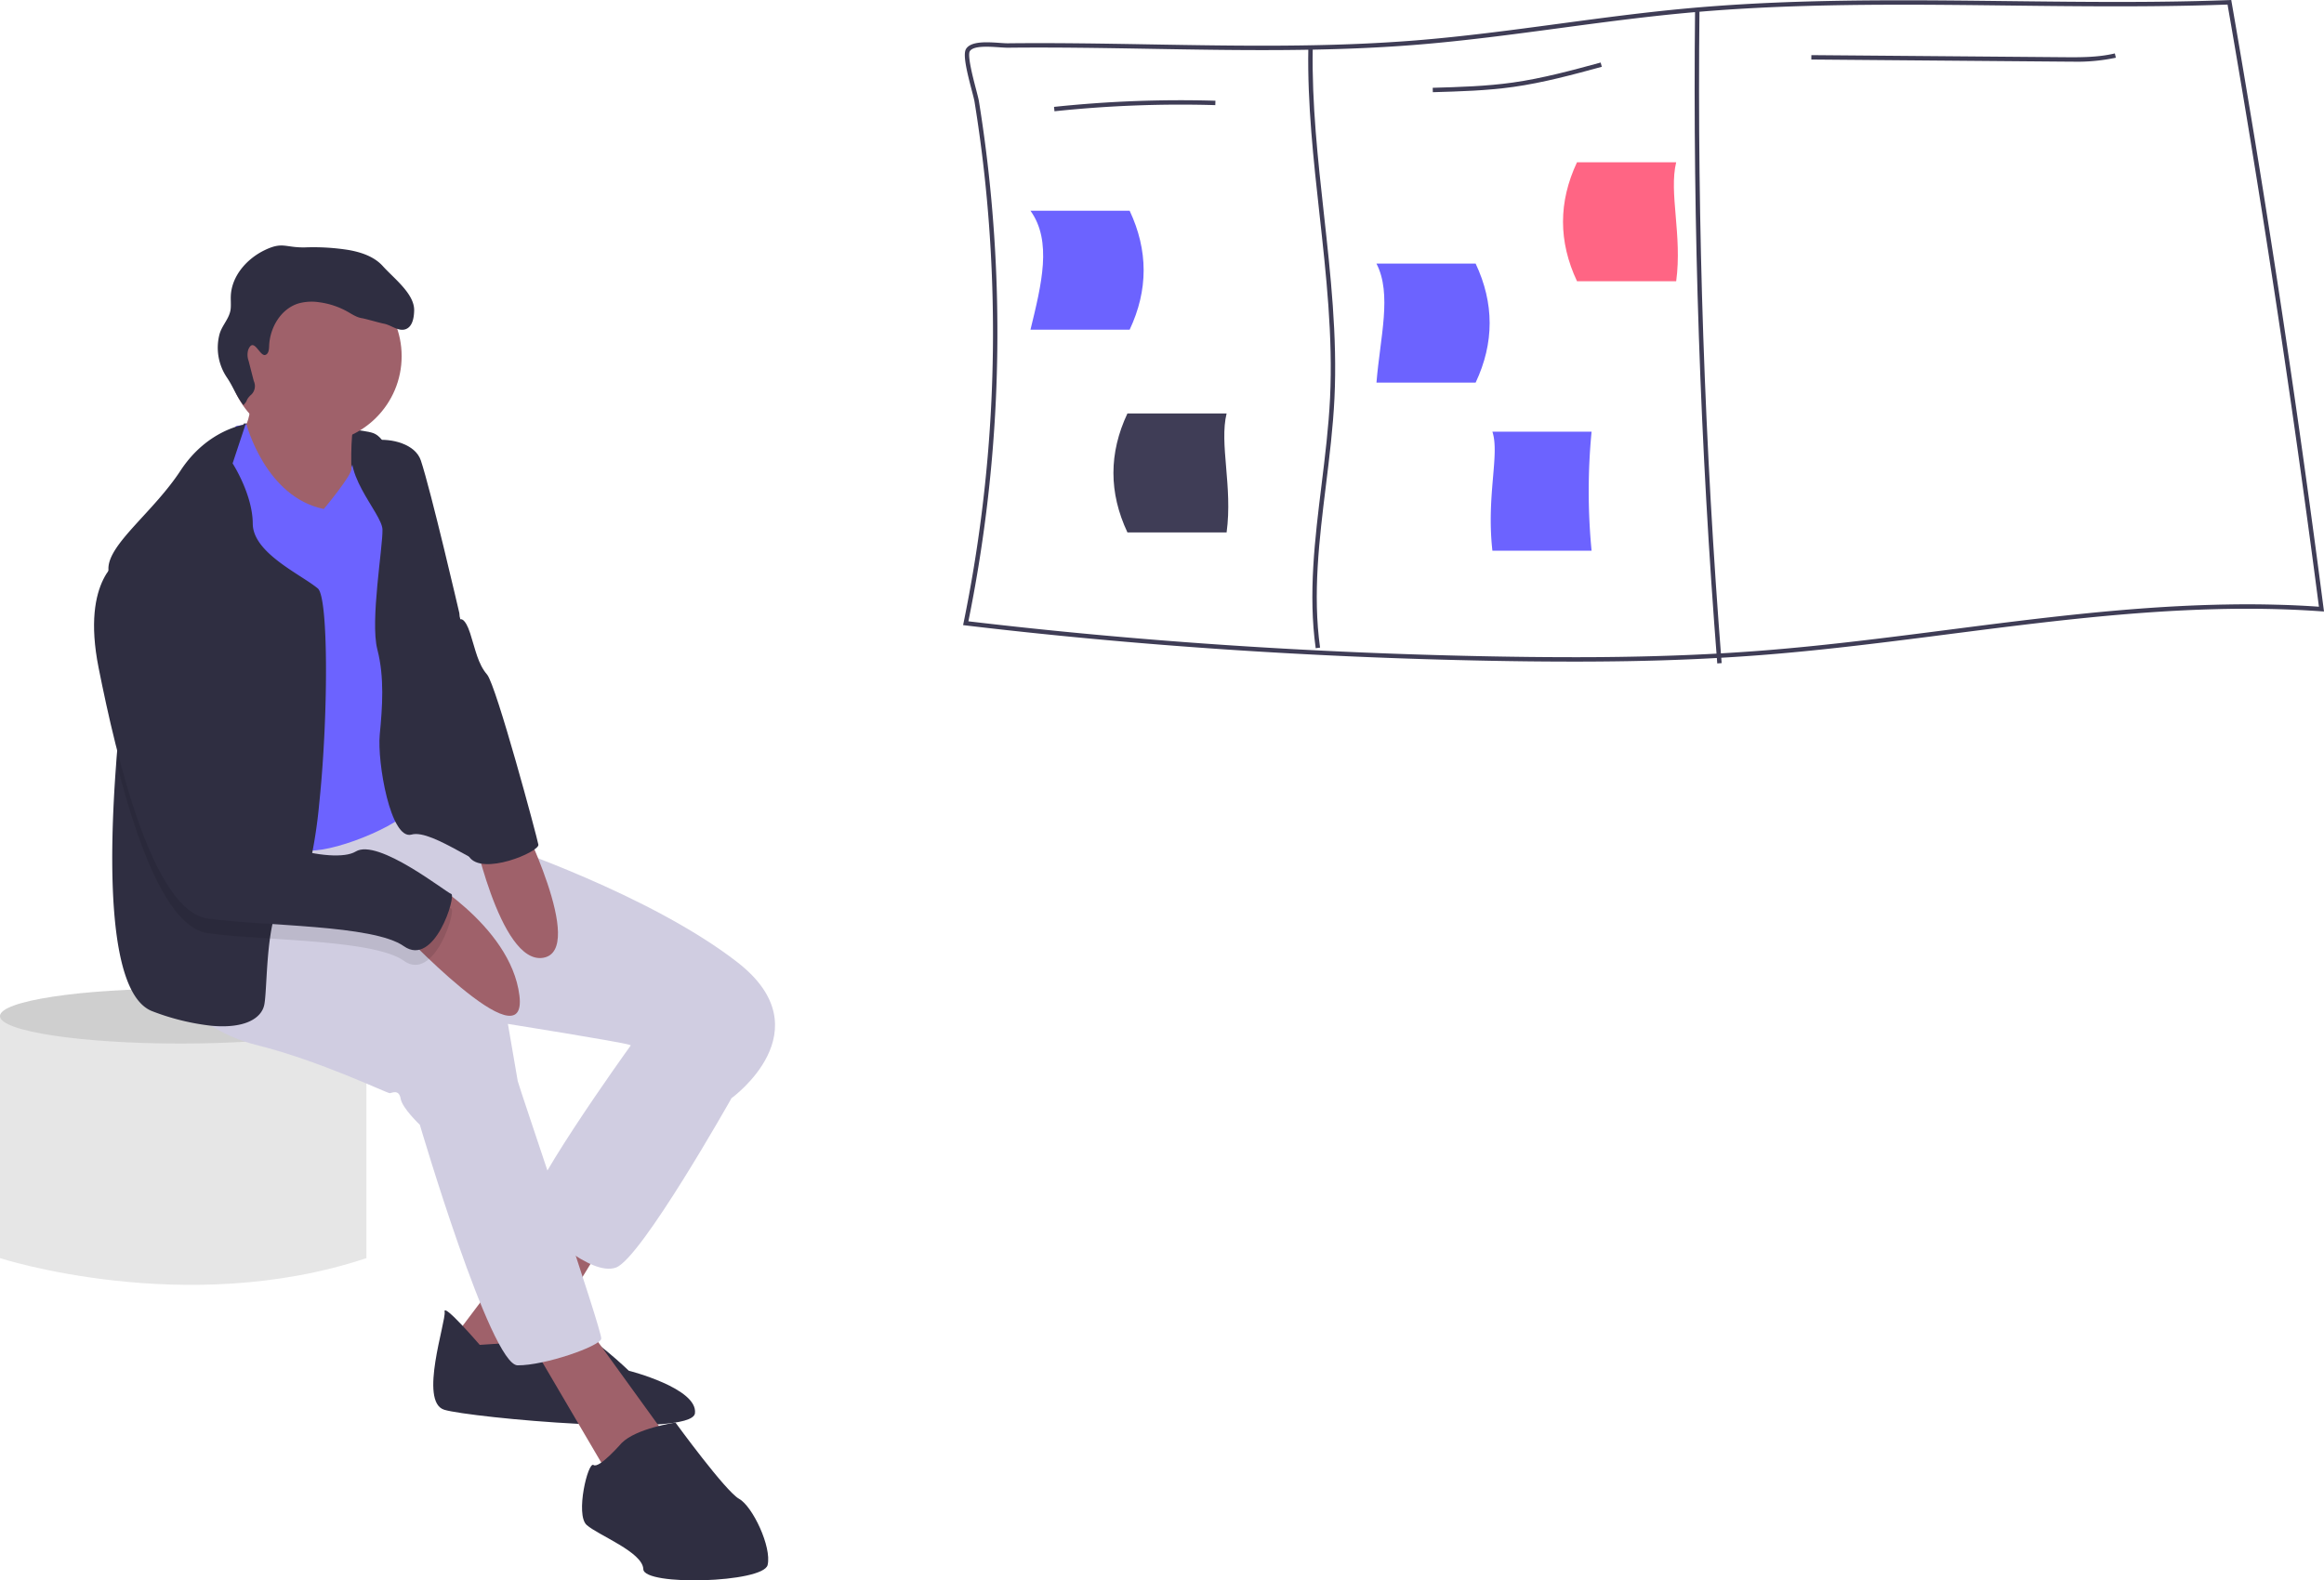 <?xml version="1.0" encoding="UTF-8" standalone="no"?>
<svg
   xmlns:dc="http://purl.org/dc/elements/1.1/"
   xmlns:cc="http://creativecommons.org/ns#"
   xmlns:rdf="http://www.w3.org/1999/02/22-rdf-syntax-ns#"
   xmlns:svg="http://www.w3.org/2000/svg"
   xmlns="http://www.w3.org/2000/svg"
   xmlns:sodipodi="http://sodipodi.sourceforge.net/DTD/sodipodi-0.dtd"
   xmlns:inkscape="http://www.inkscape.org/namespaces/inkscape"
   id="a7d7e687-20d8-4a78-89a7-2dbb27c3ecbc"
   data-name="Layer 1"
   width="888"
   height="603.979"
   viewBox="0 0 888 603.979"
   version="1.1"
   sodipodi:docname="value.svg"
   inkscape:version="1.0rc1 (09960d6, 2020-04-09)">
  <defs
     id="defs8761">
    <filter
       style="color-interpolation-filters:sRGB;"
       inkscape:label="Invert"
       id="filter8767">
      <feColorMatrix
         values="0 0 -1 0 1 0 -1 0 0 1 -1 0 0 0 1 -0.21 -0.72 -0.07 2 0 "
         result="color2"
         id="feColorMatrix8765" />
    </filter>
    <filter
       style="color-interpolation-filters:sRGB;"
       inkscape:label="Invert"
       id="filter8771">
      <feColorMatrix
         values="0 0 -1 0 1 0 -1 0 0 1 -1 0 0 0 1 -0.21 -0.72 -0.07 2 0 "
         result="color2"
         id="feColorMatrix8769" />
    </filter>
    <filter
       style="color-interpolation-filters:sRGB;"
       inkscape:label="Invert"
       id="filter8775">
      <feColorMatrix
         values="0 0 -1 0 1 0 -1 0 0 1 -1 0 0 0 1 -0.21 -0.72 -0.07 2 0 "
         result="color2"
         id="feColorMatrix8773" />
    </filter>
    <filter
       style="color-interpolation-filters:sRGB;"
       inkscape:label="Invert"
       id="filter8779">
      <feColorMatrix
         values="0 0 -1 0 1 0 -1 0 0 1 -1 0 0 0 1 -0.21 -0.72 -0.07 2 0 "
         result="color2"
         id="feColorMatrix8777" />
    </filter>
    <filter
       style="color-interpolation-filters:sRGB;"
       inkscape:label="Invert"
       id="filter8783">
      <feColorMatrix
         values="0 0 -1 0 1 0 -1 0 0 1 -1 0 0 0 1 -0.21 -0.72 -0.07 2 0 "
         result="color2"
         id="feColorMatrix8781" />
    </filter>
    <filter
       style="color-interpolation-filters:sRGB;"
       inkscape:label="Invert"
       id="filter12416">
      <feColorMatrix
         type="hueRotate"
         values="180"
         result="color1"
         id="feColorMatrix12412" />
      <feColorMatrix
         values="0 0 1 0 0 0 1 0 0 0 1 0 0 0 0 -0.21 -0.72 -0.07 2 0 "
         result="color2"
         id="feColorMatrix12414" />
    </filter>
    <filter
       style="color-interpolation-filters:sRGB;"
       inkscape:label="Invert"
       id="filter12422">
      <feColorMatrix
         type="hueRotate"
         values="180"
         result="color1"
         id="feColorMatrix12418" />
      <feColorMatrix
         values="0 0 1 0 0 0 1 0 0 0 1 0 0 0 0 -0.21 -0.72 -0.07 2 0 "
         result="color2"
         id="feColorMatrix12420" />
    </filter>
    <filter
       style="color-interpolation-filters:sRGB;"
       inkscape:label="Invert"
       id="filter12428">
      <feColorMatrix
         type="hueRotate"
         values="180"
         result="color1"
         id="feColorMatrix12424" />
      <feColorMatrix
         values="0 0 1 0 0 0 1 0 0 0 1 0 0 0 0 -0.21 -0.72 -0.07 2 0 "
         result="fbSourceGraphic"
         id="feColorMatrix12426" />
      <feColorMatrix
         result="fbSourceGraphicAlpha"
         in="fbSourceGraphic"
         values="0 0 0 -1 0 0 0 0 -1 0 0 0 0 -1 0 0 0 0 1 0"
         id="feColorMatrix12430" />
      <feColorMatrix
         id="feColorMatrix12432"
         type="hueRotate"
         values="180"
         result="color1"
         in="fbSourceGraphic" />
      <feColorMatrix
         id="feColorMatrix12434"
         values="0 0 1 0 0 0 1 0 0 0 1 0 0 0 0 -0.21 -0.72 -0.07 2 0 "
         result="color2" />
    </filter>
    <filter
       id="filter2951"
       inkscape:label="Invert"
       style="color-interpolation-filters:sRGB;">
      <feColorMatrix
         id="feColorMatrix2947"
         result="color1"
         values="180"
         type="hueRotate" />
      <feColorMatrix
         id="feColorMatrix2949"
         result="color2"
         values="0 0 1 0 0 0 1 0 0 0 1 0 0 0 0 -0.21 -0.72 -0.07 2 0 " />
    </filter>
    <filter
       id="filter2957"
       inkscape:label="Invert"
       style="color-interpolation-filters:sRGB;">
      <feColorMatrix
         id="feColorMatrix2953"
         result="color1"
         values="180"
         type="hueRotate" />
      <feColorMatrix
         id="feColorMatrix2955"
         result="color2"
         values="0 0 1 0 0 0 1 0 0 0 1 0 0 0 0 -0.21 -0.72 -0.07 2 0 " />
    </filter>
    <filter
       id="filter2963"
       inkscape:label="Invert"
       style="color-interpolation-filters:sRGB;">
      <feColorMatrix
         id="feColorMatrix2959"
         result="color1"
         values="180"
         type="hueRotate" />
      <feColorMatrix
         id="feColorMatrix2961"
         result="color2"
         values="0 0 1 0 0 0 1 0 0 0 1 0 0 0 0 -0.21 -0.72 -0.07 2 0 " />
    </filter>
    <filter
       id="filter2969"
       inkscape:label="Invert"
       style="color-interpolation-filters:sRGB;">
      <feColorMatrix
         id="feColorMatrix2965"
         result="color1"
         values="180"
         type="hueRotate" />
      <feColorMatrix
         id="feColorMatrix2967"
         result="color2"
         values="0 0 1 0 0 0 1 0 0 0 1 0 0 0 0 -0.21 -0.72 -0.07 2 0 " />
    </filter>
  </defs>
  <sodipodi:namedview
     inkscape:document-rotation="0"
     pagecolor="#ffffff"
     bordercolor="#666666"
     borderopacity="1"
     objecttolerance="10"
     gridtolerance="10"
     guidetolerance="10"
     inkscape:pageopacity="0"
     inkscape:pageshadow="2"
     inkscape:window-width="1247"
     inkscape:window-height="904"
     id="namedview8759"
     showgrid="false"
     inkscape:zoom="2.1784437"
     inkscape:cx="191.95804"
     inkscape:cy="308.8055"
     inkscape:window-x="433"
     inkscape:window-y="23"
     inkscape:window-maximized="0"
     inkscape:current-layer="a7d7e687-20d8-4a78-89a7-2dbb27c3ecbc" />
  <title
     id="title8692">sorting_thoughts</title>
  <path
     d="M167,535.835H156v93s71,23,140,0v-93Z"
     transform="translate(-156 -148.011)"
     fill="#e6e6e6"
     id="path8694"
     style="filter:url(#filter12428)" />
  <ellipse
     cx="69"
     cy="388.325"
     rx="69"
     ry="10.5"
     fill="#e6e6e6"
     id="ellipse8696" />
  <ellipse
     cx="69"
     cy="388.325"
     rx="69"
     ry="10.5"
     opacity="0.1"
     id="ellipse8698" />
  <path
     d="M249.279,309.839s42.346,1.151,49.34,3.696S308.74,334.274,308.74,334.274l-32.879,10.334-24.592-1.393L232.761,344.523,243.095,317.458Z"
     transform="translate(-156 -148.011)"
     fill="#2f2e41"
     id="path8700" />
  <path
     d="M251.105,295.944s2.786,10.761-3.397,18.38S274.29,349.093,274.29,349.093l17.285-2.971s-3.81-33.064,1.308-41.437S251.105,295.944,251.105,295.944Z"
     transform="translate(-156 -148.011)"
     fill="#9f616a"
     id="path8702" />
  <polygon
     points="210.063 462.552 171.924 513.129 197.952 528.325 233.773 469.717 210.063 462.552"
     fill="#9f616a"
     id="polygon8704" />
  <path
     d="M339.31,661.993s-14.044-16.319-13.419-12.68-9.993,34.5-.114,37.485,94.601,10.903,95.766,1.336-25.274-16.262-25.274-16.262-15.708-15.096-19.19-13.561S339.31,661.993,339.31,661.993Z"
     transform="translate(-156 -148.011)"
     fill="#2f2e41"
     id="path8706" />
  <polygon
     points="201.505 510.855 231.968 562.754 254.968 549.434 224.249 506.946 201.505 510.855"
     fill="#9f616a"
     id="polygon8708" />
  <path
     d="M405.594,535.394l-9.041,12.793s-43.1,59.859-38.522,64.692,23.64,23.099,33.334,19.56S435.503,567.719,435.503,567.719l-8.984-35.921Z"
     transform="translate(-156 -148.011)"
     fill="#d0cde1"
     id="path8710"
     style="filter:url(#filter12422)" />
  <path
     d="M219.932,523.284s9.652,18.01,34.116,24.108,50.023,18.565,50.932,18.408,3.483-1.535,4.108,2.104,7.335,9.979,7.335,9.979,27.023,91.829,37.343,91.928,31.529-7.292,31.969-10.178-31.6-96.662-31.913-98.481l-3.753-21.834s42.375,6.766,46.327,7.96,39.105,20.441,39.105,20.441,35.836-25.829,2.317-51.913-91.132-45.218-91.132-45.218l-20.669-5.814-18.013-1.075L305.353,453.528l-42.662,2.461-44.521,18.892Z"
     transform="translate(-156 -148.011)"
     fill="#d0cde1"
     id="path8712"
     style="filter:url(#filter12416)" />
  <circle
     cx="120.237"
     cy="136.12"
     r="33.232"
     fill="#9f616a"
     id="circle8714" />
  <path
     d="M246.173,310.841l3.997-.687s7.219,27.795,29.551,32.386c0,0,11.019-13.2,10.549-15.428s8.727-14.111,13.617-7.458-1.194,123.841,2.914,125.945,12.921,4.336,5.828,12.111S277.361,475.948,271.12,472.337s-18.991-34.201-24.507-44.493-14.343-45.303-14.343-45.303-11.273-38.338-4.336-47.023S246.173,310.841,246.173,310.841Z"
     transform="translate(-156 -148.011)"
     fill="#6c63ff"
     id="path8716"
     style="filter:url(#filter8779)" />
  <path
     style="filter:url(#filter2951)"
     d="M277.977,455.112a189.572,189.572,0,0,1-3.807,24.268c-1.63,6.508-3.527,10.437-5.693,10.27-5.526-.413-8.037,7.691-9.332,17.035-1.384,9.913-1.384,21.221-2.143,25.217-1.005,5.28-7.434,9.31-20.283,8.127a90.66,90.66,0,0,1-22.348-5.481c-17.347-6.307-16.834-57.455-13.931-95.409,1.775-23.263,4.443-41.582,4.443-41.582s-5.269-15.717-6.954-26.49a35.211,35.211,0,0,1-.502-5.95c.257-9.41,17.193-21.441,27.574-37.281,10.393-15.84,24.813-17.618,24.813-17.618l-4.934,14.891s7.647,11.799,7.702,23.029,18.307,19.334,24.86,24.77C281.56,376.324,281.46,421.924,277.977,455.112Z"
     transform="translate(-156 -148.011)"
     fill="#2f2e41"
     id="path8718" />
  <path
     style="filter:url(#filter2969)"
     d="M292.407,315.539s1.198,1.416,6.681.725c6.576-.828,15.618,1.447,17.719,7.726,3.852,11.514,14.713,58.352,14.713,58.352s4.521,53.548,6.553,65.375,1.024,22.303,3.028,28.515-19.787-11.585-27.819-9.268-13.192-27.705-12.182-38.181,1.862-21.863-.924-32.623,2.153-39.24,1.969-45.765S284.435,327.425,292.407,315.539Z"
     transform="translate(-156 -148.011)"
     fill="#2f2e41"
     id="path8720" />
  <path
     d="M315.921,481.965s35.186,19.196,38.553,46.518-47.062-26.455-47.062-26.455Z"
     transform="translate(-156 -148.011)"
     fill="#9f616a"
     id="path8722" />
  <path
     d="M336.006,462.59s10.782,54.345,27.577,51.458-9.382-54.585-9.382-54.585Z"
     transform="translate(-156 -148.011)"
     fill="#9f616a"
     id="path8724" />
  <path
     d="M393.526,699.506s-8.6,9.908-10.732,8.401-7.036,19.005-2.615,22.929,21.45,10.363,21.635,16.887,45.857,5.231,47.492-1.606-5.729-22.431-10.903-25.288-24.306-29.155-24.306-29.155S399.113,693.863,393.526,699.506Z"
     transform="translate(-156 -148.011)"
     fill="#2f2e41"
     id="path8726" />
  <path
     d="M310.316,515.201c-8.16-5.76-30.943-7.189-51.171-8.517-8.874-.569-17.258-1.127-23.699-2.032-6.207-.86-11.788-6.53-16.744-14.981-7.513-12.804-13.585-32.004-18.262-50.534,1.775-23.263,4.443-41.582,4.443-41.582s-5.269-15.717-6.954-26.49a14.176,14.176,0,0,1,4.487-4.041c21.455-9.209,41.939,81.422,44.54,95.644.045.234.078.458.112.647,1.261,7.323,14.891,13.585,27.103,16.063,7.524,1.529,14.523,1.63,17.749-.357,8.473-5.202,34.527,15.617,36.503,16.209C330.398,495.834,322.037,523.495,310.316,515.201Z"
     transform="translate(-156 -148.011)"
     opacity="0.1"
     id="path8728" />
  <path
     style="filter:url(#filter2957)"
     d="M202.419,361.446s-15.594,7.363-8.742,41.778,20.655,92.923,41.764,95.851,63.143,2.26,74.87,10.547,20.086-19.375,18.11-19.972-28.032-21.408-36.504-16.205-42.815-3.881-44.848-15.707S224.225,352.079,202.419,361.446Z"
     transform="translate(-156 -148.011)"
     fill="#2f2e41"
     id="path8730" />
  <path
     style="filter:url(#filter2963)"
     d="M314.788,344.942l17.138,39.767s1.725-.861,3.73,5.351,2.943,11.67,6.454,15.75,19.134,62.276,19.603,65.005-21.577,12.138-26.503,4.555S314.788,344.942,314.788,344.942Z"
     transform="translate(-156 -148.011)"
     fill="#2f2e41"
     id="path8732" />
  <path
     d="M257.331,283.668c1.274-.34,1.461-2.031,1.503-3.348.229-7.055,4.477-14.295,11.231-16.349a18.881,18.881,0,0,1,7.959-.438,30.146,30.146,0,0,1,10.778,3.596c1.759.989,3.484,2.18,5.48,2.482,1.318.2,7.023,1.858,8.335,2.092,2.885.513,5.566,3.094,8.334,2.134,2.648-.919,3.235-4.348,3.299-7.15.146-6.385-7.701-12.221-11.97-16.971-3.24-3.604-8.118-5.268-12.886-6.133a85.79,85.79,0,0,0-16.853-1.025c-7.631.136-8.474-2.275-15.355,1.027s-12.661,9.873-12.991,17.499c-.069,1.588.095,3.183-.038,4.768-.326,3.865-3.378,6.356-4.341,10.113a20.335,20.335,0,0,0,2.84,16.25c2.554,3.758,3.271,6.544,6.345,10.622,1.846-1.912.766-1.747,2.612-3.66a4.547,4.547,0,0,0,1.352-5.556l-1.96-7.645a6.898,6.898,0,0,1-.17-4.255C252.936,276.528,255.207,284.235,257.331,283.668Z"
     transform="translate(-156 -148.011)"
     fill="#2f2e41"
     id="path8734" />
  <path
     d="M1043.865,380.694c-6.905-53.312-14.677-107.02-23.224-160.416q-5.76-35.898-11.958-71.543l-.126-.724-.733.034q-12.669.467-25.431.606-6.922.088-13.835.093c-15.199.034-30.365-.143-45.245-.312-15.233-.177-30.66-.354-46.163-.303-10.097.034-20.227.16-30.348.446-15.696.446-31.393,1.272-46.963,2.72-16.075,1.49-32.344,3.671-48.083,5.785-17.919,2.408-36.445,4.892-54.76,6.366-33.666,2.711-67.989,2.114-101.184,1.541-17.911-.312-36.428-.632-54.642-.429-.792.008-1.886-.059-3.149-.152-4.64-.32-10.998-.766-12.884,2.29-1.288,2.072.227,8.404,2.173,15.848.505,1.92.943,3.587,1.069,4.404,1.996,12.328,3.579,24.892,4.724,37.338a557.123,557.123,0,0,1,1.709,76.924,551.832,551.832,0,0,1-10.627,84.806l-.185.901.909.109c64.52,7.671,131.962,12.219,200.465,13.515,10.231.194,19.865.303,29.018.312.884.008,1.76.008,2.627.008,7.217,0,14.138-.059,20.816-.168q6.429-.114,12.572-.295c7.452-.227,14.618-.53,21.599-.918.564-.025,1.12-.059,1.676-.093q2.968-.164,5.903-.362,4.737-.303,9.389-.665c21.532-1.667,43.333-4.362,64.587-7.073q3.575-.467,7.124-.918c1.6-.202,3.2-.413,4.808-.615,32.033-4.109,64.773-8.143,97.487-8.943,1.263-.034,2.535-.067,3.798-.084q9.852-.177,19.688.101,8.261.227,16.505.817l1.027.067Zm-18.265-1.583q-9.486-.253-18.972-.067c-1.465.017-2.922.051-4.387.093-34.205.884-68.394,5.28-101.774,9.566l-3.562.455c-.901.118-1.81.236-2.712.354-21.498,2.754-43.569,5.49-65.345,7.175-2.476.194-4.96.371-7.469.539-2.585.177-5.187.337-7.823.488-.556.034-1.12.067-1.684.101-7.014.379-14.231.682-21.726.901q-7.339.227-15.056.337c-6.678.101-13.608.143-20.833.118-9.103-.017-18.686-.118-28.85-.312-68.124-1.288-135.204-5.802-199.387-13.397a554.427,554.427,0,0,0,10.475-84.166,557.868,557.868,0,0,0-1.718-77.16c-1.145-12.488-2.737-25.086-4.732-37.456-.152-.901-.573-2.518-1.103-4.564-1.103-4.185-3.385-12.909-2.375-14.534,1.356-2.189,7.36-1.768,11.343-1.49,1.297.084,2.408.16,3.276.152,18.189-.202,36.698.118,54.6.429,33.228.573,67.594,1.171,101.344-1.549,18.357-1.474,36.908-3.966,54.853-6.375,15.713-2.105,31.965-4.286,48.015-5.777,1.229-.118,2.45-.227,3.68-.328.564-.051,1.128-.101,1.684-.143,13.482-1.128,27.056-1.819,40.63-2.215,10.442-.303,20.884-.438,31.292-.472,15.444-.051,30.829.126,46.011.303,14.837.177,29.944.345,45.093.312,4.674-.008,9.347-.034,14.021-.101q12.404-.139,24.74-.573,5.975,34.357,11.536,69.025c8.606,53.615,16.437,107.559,23.376,161.106Q1033.84,379.304,1025.601,379.111Z"
     transform="translate(-156 -148.011)"
     fill="#3f3d56"
     id="path8736" />
  <path
     d="M658.731,395.742c-2.901-20.722-.3-41.867,2.215-62.315,1.344-10.928,2.734-22.228,3.269-33.334,1.128-23.412-1.493-47.179-4.029-70.163-2.288-20.746-4.654-42.198-4.275-63.399l1.684.03c-.377,21.094,1.983,42.491,4.265,63.184,2.542,23.049,5.171,46.883,4.037,70.429-.538,11.169-1.932,22.5-3.28,33.459-2.502,20.341-5.089,41.374-2.219,61.876Z"
     transform="translate(-156 -148.011)"
     fill="#3f3d56"
     id="path8738" />
  <path
     d="M812.166,401.562c-6.524-82.835-9.378-166.965-8.48-250.05l1.684.018c-.897,83.036,1.954,167.114,8.475,249.9Z"
     transform="translate(-156 -148.011)"
     fill="#3f3d56"
     id="path8740" />
  <path
     d="M558.919,190.536l-.178-1.675a460.06,460.06,0,0,1,61.674-2.353l-.049,1.683A458.176,458.176,0,0,0,558.919,190.536Z"
     transform="translate(-156 -148.011)"
     fill="#3f3d56"
     id="path8742" />
  <path
     d="M703.487,183.246l-.048-1.683c10.078-.284,20.499-.578,30.629-2.008,11.363-1.604,22.638-4.675,33.541-7.644l.442,1.625c-10.954,2.983-22.281,6.068-33.748,7.687C724.081,182.665,713.612,182.96,703.487,183.246Z"
     transform="translate(-156 -148.011)"
     fill="#3f3d56"
     id="path8744" />
  <path
     d="M947.854,171.576c-1.247,0-2.488-.01-3.721-.021l-96.026-.795.013-1.684,96.026.795c6.608.055,13.433.111,19.934-1.444l.391,1.638A71.217,71.217,0,0,1,947.854,171.576Z"
     transform="translate(-156 -148.011)"
     fill="#3f3d56"
     id="path8746" />
  <path
     d="M587.636,274.019h-37.894c4.262-17.487,8.357-33.814,0-45.472h37.894Q598.334,251.307,587.636,274.019Z"
     transform="translate(-156 -148.011)"
     fill="#6c63ff"
     id="path8748"
     style="filter:url(#filter8767)" />
  <path
     d="M764.141,358.468H726.247c-2.37-21.079,2.859-36.791,0-45.472h37.894A237.224,237.224,0,0,0,764.141,358.468Z"
     transform="translate(-156 -148.011)"
     fill="#6c63ff"
     id="path8750"
     style="filter:url(#filter8775)" />
  <path
     d="M719.842,294.229H681.949c1.421-17.484,6.002-33.811,0-45.472h37.894Q730.544,271.493,719.842,294.229Z"
     transform="translate(-156 -148.011)"
     fill="#6c63ff"
     id="path8752"
     style="filter:url(#filter8771)" />
  <path
     d="M758.578,255.493h37.894c2.37-17.488-2.859-33.814,0-45.472H758.578Q747.876,232.757,758.578,255.493Z"
     transform="translate(-156 -148.011)"
     fill="#ff6584"
     id="path8754"
     style="filter:url(#filter8783)" />
  <path
     d="M586.794,351.49h37.894c2.37-17.488-2.859-33.814,0-45.472H586.794Q576.092,328.754,586.794,351.49Z"
     transform="translate(-156 -148.011)"
     fill="#3f3d56"
     id="path8756" />
</svg>
